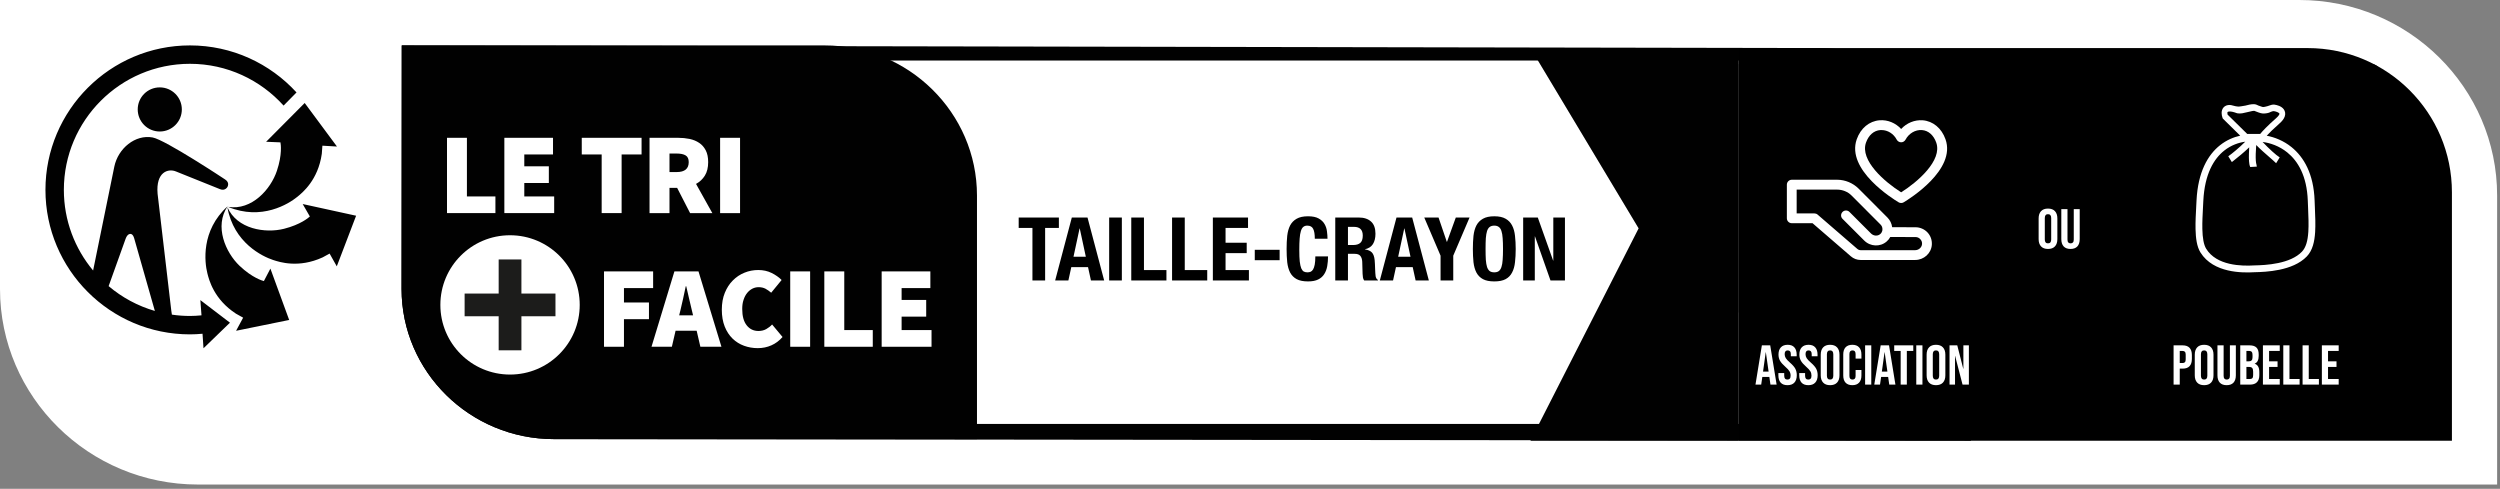 <svg width="312" height="61" viewBox="0 0 312 61" fill="none" xmlns="http://www.w3.org/2000/svg">
<rect x="0" y="0" width="312" height="61" fill="#808080" stroke="none"/>
<g clip-path="url(#clip0_79_1269)">
<path d="M24.698 60.469C11.078 60.469 0 49.521 0 36.062V0H286.948C300.563 0 311.641 10.948 311.641 24.406V60.469" fill="white"/>
<path d="M244.083 52.911H69.135C59.687 52.911 52 45.354 52 36.062V7.557H226.948C236.396 7.557 244.083 15.114 244.083 24.406V52.911ZM227 6L50.167 5.667L50.114 36.062C50.114 46.396 58.646 54.802 69.135 54.802L245.969 55V24.406C245.969 14.073 237.49 6 227 6Z" fill="#010101"/>
<path d="M102.901 5.667H50.114V36.062C50.114 46.396 58.646 54.802 69.135 54.802H121.927V24.406C121.927 14.073 113.391 5.667 102.901 5.667Z" fill="#010101"/>
<path d="M63.651 29.359C58.849 29.359 54.958 33.25 54.958 38.052C54.958 42.854 58.849 46.745 63.651 46.745C68.458 46.745 72.349 42.854 72.349 38.052C72.349 33.25 68.458 29.359 63.651 29.359Z" fill="white"/>
<path d="M69.323 39.469H65.073V43.719H62.234V39.469H57.984V36.636H62.234V32.38H65.073V36.636H69.323" fill="#1C1C1B"/>
<path d="M55.786 26.594V17.198H58.271V24.516H61.828V26.594" fill="white"/>
<path d="M62.943 26.594V17.198H69.016V19.276H65.432V20.755H68.495V22.838H65.432V24.516H69.161V26.594" fill="white"/>
<path d="M75.088 26.594V19.276H72.604V17.198H80.068V19.276H77.578V26.594" fill="white"/>
<path d="M83.552 21.474H84.448C85.448 21.474 85.953 21.062 85.953 20.234C85.953 19.828 85.823 19.547 85.568 19.396C85.312 19.239 84.938 19.161 84.448 19.161H83.552V21.474ZM81.062 26.599V17.198H84.62C85.125 17.198 85.604 17.245 86.062 17.338C86.521 17.438 86.917 17.599 87.26 17.833C87.604 18.062 87.875 18.375 88.078 18.766C88.281 19.156 88.38 19.646 88.38 20.234C88.38 20.906 88.245 21.469 87.969 21.911C87.698 22.354 87.328 22.698 86.865 22.953L88.901 26.599H86.125L84.505 23.443H83.552V26.599" fill="white"/>
<path d="M89.87 26.599H92.359V17.198H89.87V26.599Z" fill="white"/>
<path d="M75.38 43.276V33.87H81.51V35.953H77.87V37.75H80.99V39.833H77.87V43.276" fill="white"/>
<path d="M84.922 38.703L84.76 39.354H86.495L86.338 38.703C86.224 38.25 86.104 37.76 85.99 37.229C85.875 36.698 85.76 36.198 85.641 35.724H85.583C85.479 36.203 85.37 36.708 85.26 37.234C85.151 37.76 85.036 38.25 84.922 38.703ZM81.307 43.276L84.167 33.87H87.172L90.036 43.276H87.406L86.943 41.276H84.312L83.849 43.276" fill="white"/>
<path d="M94.562 43.448C93.969 43.448 93.396 43.349 92.854 43.151C92.307 42.953 91.833 42.651 91.422 42.255C91.01 41.854 90.682 41.354 90.443 40.75C90.203 40.146 90.083 39.448 90.083 38.646C90.083 37.854 90.208 37.151 90.458 36.542C90.708 35.927 91.042 35.411 91.463 34.995C91.88 34.573 92.365 34.25 92.911 34.031C93.458 33.807 94.026 33.698 94.625 33.698C95.25 33.698 95.812 33.823 96.302 34.068C96.797 34.312 97.208 34.604 97.547 34.943L96.245 36.531C96.016 36.333 95.776 36.167 95.531 36.031C95.281 35.906 95 35.839 94.682 35.839C94.401 35.839 94.141 35.901 93.896 36.026C93.651 36.151 93.432 36.333 93.245 36.562C93.057 36.792 92.906 37.078 92.797 37.417C92.682 37.75 92.63 38.135 92.63 38.557C92.63 39.448 92.812 40.125 93.187 40.599C93.557 41.068 94.047 41.307 94.651 41.307C95.021 41.307 95.344 41.229 95.63 41.068C95.911 40.906 96.156 40.719 96.359 40.495L97.661 42.057C97.255 42.521 96.792 42.87 96.266 43.099C95.74 43.333 95.172 43.448 94.562 43.448Z" fill="white"/>
<path d="M98.62 43.276H101.104V33.87H98.62V43.276Z" fill="white"/>
<path d="M102.875 43.276V33.87H105.365V41.193H108.922V43.276" fill="white"/>
<path d="M110.031 43.276V33.87H116.109V35.953H112.521V37.432H115.589V39.516H112.521V41.193H116.255V43.276" fill="white"/>
<path fill-rule="evenodd" clip-rule="evenodd" d="M16.26 29.193C16.26 29.193 15.912 29.151 15.677 29.797L13.557 35.708C15.224 37.12 17.182 38.182 19.328 38.807L16.755 29.771C16.578 29.125 16.26 29.193 16.26 29.193ZM5.672 23.698C5.672 13.755 13.76 5.667 23.703 5.667C28.963 5.667 33.708 7.932 37.005 11.536L35.391 13.177C32.51 9.979 28.338 7.963 23.703 7.963C15.026 7.963 7.969 15.021 7.969 23.698C7.969 27.521 9.344 31.031 11.62 33.76L14.266 20.797C14.74 18.51 16.885 16.755 19.052 17.156C20.641 17.458 28.094 22.396 28.094 22.396C28.729 22.802 28.375 23.349 28.375 23.349C28.375 23.349 28.073 23.875 27.448 23.604L21.979 21.406C21.005 20.995 19.432 21.432 19.667 24.188L21.38 38.786L21.453 39.266C22.188 39.375 22.938 39.432 23.703 39.432C24.188 39.432 24.672 39.401 25.146 39.354L25.005 37.453L28.698 40.271L25.396 43.464L25.276 41.651C24.755 41.698 24.234 41.729 23.703 41.729C13.76 41.729 5.672 33.641 5.672 23.698ZM19.938 16.412C18.417 16.412 17.188 15.182 17.188 13.656C17.188 12.135 18.417 10.906 19.938 10.906C21.458 10.906 22.693 12.135 22.693 13.656C22.693 15.182 21.458 16.412 19.938 16.412ZM37.105 24.564C37.736 24.054 39.7 22.47 40.161 19.193L40.234 18.182L42.052 18.286L38.026 12.854L33.213 17.693L34.979 17.766L35 17.771C35.041 17.969 35.245 19.266 34.557 21.318C33.797 23.604 31.437 26.292 28.463 25.818C32.646 27.568 36.031 25.438 37.094 24.573L37.105 24.564ZM28.375 25.849C29.578 28.609 33.115 29.141 35.448 28.552C37.521 28.026 38.505 27.172 38.672 27.016L38.661 27L37.776 25.463L44.443 26.922L42.031 33.239L41.135 31.646L40.266 32.12C37.265 33.498 34.874 32.706 34.098 32.449L34.078 32.443C32.781 32.016 29.156 30.312 28.375 25.849ZM28.406 25.745C26.713 28.234 28.151 31.51 29.896 33.172C31.489 34.682 32.766 35.036 32.932 35.078L33.745 33.521L36.089 39.932L29.463 41.281L30.344 39.646L29.448 39.146C26.689 37.349 26.082 34.917 25.882 34.116L25.875 34.089C25.542 32.76 25.047 28.786 28.406 25.745Z" fill="#010101"/>
<path d="M132.148 27.146V28.444H130.432V35H128.848V28.444H127.132V27.146H132.148ZM135.512 32.041L134.753 28.51H134.731L133.972 32.041H135.512ZM135.721 27.146L137.8 35H136.15L135.787 33.339H133.697L133.334 35H131.684L133.763 27.146H135.721ZM138.423 35V27.146H140.007V35H138.423ZM141.182 35V27.146H142.766V33.702H145.571V35H141.182ZM146.274 35V27.146H147.858V33.702H150.663V35H146.274ZM155.754 27.146V28.444H152.949V30.292H155.589V31.59H152.949V33.702H155.864V35H151.365V27.146H155.754ZM159.697 31.172V32.47H156.595V31.172H159.697ZM164.088 29.797C164.088 29.225 164.018 28.811 163.879 28.554C163.747 28.29 163.501 28.158 163.142 28.158C162.944 28.158 162.779 28.213 162.647 28.323C162.522 28.426 162.423 28.598 162.35 28.84C162.276 29.075 162.225 29.386 162.196 29.775C162.166 30.156 162.152 30.626 162.152 31.183C162.152 31.777 162.17 32.257 162.207 32.624C162.251 32.991 162.313 33.277 162.394 33.482C162.482 33.68 162.588 33.816 162.713 33.889C162.845 33.955 162.995 33.988 163.164 33.988C163.303 33.988 163.431 33.966 163.549 33.922C163.673 33.871 163.78 33.775 163.868 33.636C163.956 33.489 164.025 33.288 164.077 33.031C164.128 32.767 164.154 32.422 164.154 31.997H165.738C165.738 32.422 165.705 32.826 165.639 33.207C165.573 33.588 165.448 33.922 165.265 34.208C165.089 34.494 164.836 34.718 164.506 34.879C164.183 35.04 163.761 35.121 163.241 35.121C162.647 35.121 162.174 35.026 161.822 34.835C161.47 34.644 161.198 34.369 161.008 34.01C160.824 33.651 160.703 33.222 160.645 32.723C160.593 32.224 160.568 31.674 160.568 31.073C160.568 30.479 160.593 29.933 160.645 29.434C160.703 28.928 160.824 28.495 161.008 28.136C161.198 27.777 161.47 27.498 161.822 27.3C162.174 27.095 162.647 26.992 163.241 26.992C163.805 26.992 164.249 27.084 164.572 27.267C164.902 27.45 165.147 27.685 165.309 27.971C165.47 28.25 165.569 28.554 165.606 28.884C165.65 29.207 165.672 29.511 165.672 29.797H164.088ZM166.641 27.146H169.567C170.227 27.146 170.74 27.315 171.107 27.652C171.473 27.982 171.657 28.488 171.657 29.17C171.657 29.698 171.55 30.131 171.338 30.468C171.125 30.798 170.795 31.011 170.348 31.106V31.128C170.744 31.187 171.033 31.315 171.217 31.513C171.4 31.711 171.514 32.03 171.558 32.47C171.572 32.617 171.583 32.778 171.591 32.954C171.598 33.123 171.605 33.313 171.613 33.526C171.627 33.944 171.649 34.263 171.679 34.483C171.723 34.703 171.818 34.853 171.965 34.934V35H170.249C170.168 34.89 170.117 34.765 170.095 34.626C170.073 34.479 170.058 34.329 170.051 34.175L170.007 32.668C169.992 32.36 169.915 32.118 169.776 31.942C169.636 31.766 169.402 31.678 169.072 31.678H168.225V35H166.641V27.146ZM168.225 30.578H168.885C169.266 30.578 169.559 30.49 169.765 30.314C169.97 30.131 170.073 29.826 170.073 29.401C170.073 28.675 169.706 28.312 168.973 28.312H168.225V30.578ZM176.031 32.041L175.272 28.51H175.25L174.491 32.041H176.031ZM176.24 27.146L178.319 35H176.669L176.306 33.339H174.216L173.853 35H172.203L174.282 27.146H176.24ZM179.529 27.146L180.563 30.182H180.585L181.685 27.146H183.401L181.366 31.909V35H179.782V31.909L177.747 27.146H179.529ZM185.398 31.073C185.398 31.601 185.409 32.052 185.431 32.426C185.46 32.793 185.511 33.093 185.585 33.328C185.665 33.555 185.775 33.724 185.915 33.834C186.061 33.937 186.252 33.988 186.487 33.988C186.721 33.988 186.908 33.937 187.048 33.834C187.194 33.724 187.304 33.555 187.378 33.328C187.458 33.093 187.51 32.793 187.532 32.426C187.561 32.052 187.576 31.601 187.576 31.073C187.576 30.545 187.561 30.098 187.532 29.731C187.51 29.364 187.458 29.064 187.378 28.829C187.304 28.594 187.194 28.426 187.048 28.323C186.908 28.213 186.721 28.158 186.487 28.158C186.252 28.158 186.061 28.213 185.915 28.323C185.775 28.426 185.665 28.594 185.585 28.829C185.511 29.064 185.46 29.364 185.431 29.731C185.409 30.098 185.398 30.545 185.398 31.073ZM183.814 31.073C183.814 30.479 183.839 29.933 183.891 29.434C183.949 28.928 184.07 28.495 184.254 28.136C184.444 27.777 184.716 27.498 185.068 27.3C185.42 27.095 185.893 26.992 186.487 26.992C187.081 26.992 187.554 27.095 187.906 27.3C188.258 27.498 188.525 27.777 188.709 28.136C188.899 28.495 189.02 28.928 189.072 29.434C189.13 29.933 189.16 30.479 189.16 31.073C189.16 31.674 189.13 32.224 189.072 32.723C189.02 33.222 188.899 33.651 188.709 34.01C188.525 34.369 188.258 34.644 187.906 34.835C187.554 35.026 187.081 35.121 186.487 35.121C185.893 35.121 185.42 35.026 185.068 34.835C184.716 34.644 184.444 34.369 184.254 34.01C184.07 33.651 183.949 33.222 183.891 32.723C183.839 32.224 183.814 31.674 183.814 31.073ZM191.917 27.146L193.831 32.525H193.853V27.146H195.305V35H193.501L191.565 29.5H191.543V35H190.091V27.146H191.917Z" fill="black"/>
<path d="M191 6H217V55H210H191L204.5 28.5L191 6Z" fill="#010101"/>
<path d="M217 6H288C297.941 6 306 14.059 306 24V55H217V6Z" fill="black"/>
<rect x="217" y="8" width="31" height="31" fill="black"/>
<path d="M219.881 43.1H220.924L221.722 48H220.952L220.812 47.027V47.041H219.937L219.797 48H219.083L219.881 43.1ZM220.721 46.376L220.378 43.954H220.364L220.028 46.376H220.721ZM223.076 48.07C222.703 48.07 222.42 47.965 222.229 47.755C222.038 47.54 221.942 47.235 221.942 46.838V46.558H222.67V46.894C222.67 47.211 222.803 47.37 223.069 47.37C223.2 47.37 223.298 47.333 223.363 47.258C223.433 47.179 223.468 47.053 223.468 46.88C223.468 46.675 223.421 46.495 223.328 46.341C223.235 46.182 223.062 45.993 222.81 45.774C222.493 45.494 222.271 45.242 222.145 45.018C222.019 44.789 221.956 44.533 221.956 44.248C221.956 43.861 222.054 43.562 222.25 43.352C222.446 43.137 222.731 43.03 223.104 43.03C223.473 43.03 223.75 43.137 223.937 43.352C224.128 43.562 224.224 43.865 224.224 44.262V44.465H223.496V44.213C223.496 44.045 223.463 43.924 223.398 43.849C223.333 43.77 223.237 43.73 223.111 43.73C222.854 43.73 222.726 43.886 222.726 44.199C222.726 44.376 222.773 44.542 222.866 44.696C222.964 44.85 223.139 45.037 223.391 45.256C223.713 45.536 223.935 45.79 224.056 46.019C224.177 46.248 224.238 46.516 224.238 46.824C224.238 47.225 224.138 47.533 223.937 47.748C223.741 47.963 223.454 48.07 223.076 48.07ZM225.681 48.07C225.307 48.07 225.025 47.965 224.834 47.755C224.642 47.54 224.547 47.235 224.547 46.838V46.558H225.275V46.894C225.275 47.211 225.408 47.37 225.674 47.37C225.804 47.37 225.902 47.333 225.968 47.258C226.038 47.179 226.073 47.053 226.073 46.88C226.073 46.675 226.026 46.495 225.933 46.341C225.839 46.182 225.667 45.993 225.415 45.774C225.097 45.494 224.876 45.242 224.75 45.018C224.624 44.789 224.561 44.533 224.561 44.248C224.561 43.861 224.659 43.562 224.855 43.352C225.051 43.137 225.335 43.03 225.709 43.03C226.077 43.03 226.355 43.137 226.542 43.352C226.733 43.562 226.829 43.865 226.829 44.262V44.465H226.101V44.213C226.101 44.045 226.068 43.924 226.003 43.849C225.937 43.77 225.842 43.73 225.716 43.73C225.459 43.73 225.331 43.886 225.331 44.199C225.331 44.376 225.377 44.542 225.471 44.696C225.569 44.85 225.744 45.037 225.996 45.256C226.318 45.536 226.539 45.79 226.661 46.019C226.782 46.248 226.843 46.516 226.843 46.824C226.843 47.225 226.742 47.533 226.542 47.748C226.346 47.963 226.059 48.07 225.681 48.07ZM228.397 48.07C228.019 48.07 227.73 47.963 227.529 47.748C227.328 47.533 227.228 47.23 227.228 46.838V44.262C227.228 43.87 227.328 43.567 227.529 43.352C227.73 43.137 228.019 43.03 228.397 43.03C228.775 43.03 229.064 43.137 229.265 43.352C229.466 43.567 229.566 43.87 229.566 44.262V46.838C229.566 47.23 229.466 47.533 229.265 47.748C229.064 47.963 228.775 48.07 228.397 48.07ZM228.397 47.37C228.663 47.37 228.796 47.209 228.796 46.887V44.213C228.796 43.891 228.663 43.73 228.397 43.73C228.131 43.73 227.998 43.891 227.998 44.213V46.887C227.998 47.209 228.131 47.37 228.397 47.37ZM231.172 48.07C230.803 48.07 230.521 47.965 230.325 47.755C230.133 47.545 230.038 47.249 230.038 46.866V44.234C230.038 43.851 230.133 43.555 230.325 43.345C230.521 43.135 230.803 43.03 231.172 43.03C231.54 43.03 231.82 43.135 232.012 43.345C232.208 43.555 232.306 43.851 232.306 44.234V44.752H231.578V44.185C231.578 43.882 231.449 43.73 231.193 43.73C230.936 43.73 230.808 43.882 230.808 44.185V46.922C230.808 47.221 230.936 47.37 231.193 47.37C231.449 47.37 231.578 47.221 231.578 46.922V46.173H232.306V46.866C232.306 47.249 232.208 47.545 232.012 47.755C231.82 47.965 231.54 48.07 231.172 48.07ZM232.766 43.1H233.536V48H232.766V43.1ZM234.708 43.1H235.751L236.549 48H235.779L235.639 47.027V47.041H234.764L234.624 48H233.91L234.708 43.1ZM235.548 46.376L235.205 43.954H235.191L234.855 46.376H235.548ZM237.203 43.8H236.398V43.1H238.778V43.8H237.973V48H237.203V43.8ZM239.151 43.1H239.921V48H239.151V43.1ZM241.611 48.07C241.233 48.07 240.944 47.963 240.743 47.748C240.542 47.533 240.442 47.23 240.442 46.838V44.262C240.442 43.87 240.542 43.567 240.743 43.352C240.944 43.137 241.233 43.03 241.611 43.03C241.989 43.03 242.278 43.137 242.479 43.352C242.68 43.567 242.78 43.87 242.78 44.262V46.838C242.78 47.23 242.68 47.533 242.479 47.748C242.278 47.963 241.989 48.07 241.611 48.07ZM241.611 47.37C241.877 47.37 242.01 47.209 242.01 46.887V44.213C242.01 43.891 241.877 43.73 241.611 43.73C241.345 43.73 241.212 43.891 241.212 44.213V46.887C241.212 47.209 241.345 47.37 241.611 47.37ZM243.301 43.1H244.267L245.016 46.033H245.03V43.1H245.716V48H244.925L244.001 44.423H243.987V48H243.301V43.1Z" fill="white"/>
<path d="M239.01 31.222H232.203C232.051 31.222 231.908 31.163 231.79 31.061L226.83 26.776C226.72 26.683 226.577 26.633 226.433 26.633H224.223V23.664H229.276C229.951 23.664 230.609 23.933 231.081 24.406L234.691 28.025C234.852 28.185 234.936 28.396 234.928 28.624C234.928 28.683 234.919 28.733 234.911 28.784C234.911 28.801 234.902 28.818 234.902 28.826C234.86 28.978 234.776 29.113 234.649 29.214C234.337 29.492 233.823 29.459 233.502 29.138L230.811 26.447C230.575 26.211 230.187 26.211 229.951 26.447C229.706 26.692 229.706 27.08 229.951 27.316L232.642 30.007C233.418 30.791 234.658 30.842 235.459 30.134C235.645 29.973 235.796 29.788 235.906 29.577L239.061 29.585C239.289 29.585 239.5 29.678 239.651 29.847C239.812 30.015 239.888 30.226 239.871 30.454C239.845 30.876 239.457 31.222 239.01 31.222ZM239.061 28.362L236.142 28.354C236.083 27.907 235.881 27.476 235.56 27.156L231.95 23.537C231.241 22.837 230.271 22.432 229.276 22.432H223.616C223.278 22.432 223 22.71 223 23.048V27.24C223 27.586 223.278 27.856 223.616 27.856H226.205L230.988 31.989C231.326 32.285 231.764 32.445 232.203 32.445H239.01C240.107 32.445 241.026 31.61 241.094 30.538C241.128 29.965 240.942 29.425 240.546 29.003C240.166 28.598 239.618 28.362 239.061 28.362Z" fill="white"/>
<path d="M232.878 17.793C233.207 16.865 233.856 16.291 234.666 16.232C234.717 16.232 234.767 16.232 234.818 16.232C235.586 16.232 236.328 16.688 236.716 17.438C236.826 17.632 237.036 17.759 237.264 17.759C237.492 17.759 237.694 17.632 237.804 17.438C238.226 16.645 239.036 16.173 239.854 16.232C240.664 16.291 241.313 16.865 241.642 17.793C242.435 20.028 239.289 22.727 237.264 24.001C235.24 22.727 232.085 20.028 232.878 17.793ZM236.952 25.25C237.045 25.308 237.155 25.334 237.264 25.334C237.374 25.334 237.484 25.308 237.576 25.25C238.251 24.845 244.156 21.201 242.798 17.379C242.309 15.996 241.237 15.11 239.947 15.009C238.943 14.941 237.956 15.346 237.264 16.097C236.572 15.346 235.586 14.933 234.582 15.009C233.283 15.11 232.211 15.996 231.722 17.379C230.372 21.201 236.269 24.845 236.952 25.25Z" fill="white"/>
<path d="M255.59 31.07C255.212 31.07 254.923 30.963 254.722 30.748C254.522 30.533 254.421 30.23 254.421 29.838V27.262C254.421 26.87 254.522 26.567 254.722 26.352C254.923 26.137 255.212 26.03 255.59 26.03C255.968 26.03 256.258 26.137 256.458 26.352C256.659 26.567 256.759 26.87 256.759 27.262V29.838C256.759 30.23 256.659 30.533 256.458 30.748C256.258 30.963 255.968 31.07 255.59 31.07ZM255.59 30.37C255.856 30.37 255.989 30.209 255.989 29.887V27.213C255.989 26.891 255.856 26.73 255.59 26.73C255.324 26.73 255.191 26.891 255.191 27.213V29.887C255.191 30.209 255.324 30.37 255.59 30.37ZM258.4 31.07C258.027 31.07 257.742 30.965 257.546 30.755C257.35 30.54 257.252 30.235 257.252 29.838V26.1H258.022V29.894C258.022 30.062 258.055 30.183 258.12 30.258C258.19 30.333 258.288 30.37 258.414 30.37C258.54 30.37 258.636 30.333 258.701 30.258C258.771 30.183 258.806 30.062 258.806 29.894V26.1H259.548V29.838C259.548 30.235 259.45 30.54 259.254 30.755C259.058 30.965 258.773 31.07 258.4 31.07Z" fill="white"/>
<path d="M266 8H296C296.552 8 297 8.448 297 9V39H266V8Z" fill="black"/>
<path fill-rule="evenodd" clip-rule="evenodd" d="M279.109 14.106C278.715 13.959 278.442 13.911 278.26 13.914C278.076 13.916 278.017 13.97 278.005 13.983C277.994 13.995 277.976 14.024 277.975 14.103C277.974 14.163 277.984 14.234 278.004 14.306L280.457 16.719H282.07C282.35 16.373 282.982 15.694 284.041 14.766C284.332 14.511 284.438 14.335 284.469 14.243C284.486 14.191 284.48 14.182 284.466 14.164L284.464 14.161C284.428 14.111 284.342 14.044 284.193 13.982C284.059 13.925 283.904 13.887 283.762 13.867C283.659 13.869 283.582 13.893 283.446 13.942L283.419 13.952C283.371 13.97 283.335 13.988 283.3 14.006C283.226 14.044 283.15 14.083 282.951 14.12C282.636 14.18 282.41 14.185 282.155 14.124C281.99 14.085 281.808 14.014 281.587 13.929C281.511 13.9 281.429 13.868 281.342 13.836L281.34 13.836C281.335 13.835 281.315 13.833 281.278 13.834C281.224 13.836 281.153 13.845 281.066 13.86C280.894 13.89 280.691 13.941 280.477 13.995L280.464 13.998C280.252 14.05 280.026 14.107 279.837 14.137C279.742 14.152 279.644 14.163 279.554 14.161L279.525 14.16C279.431 14.159 279.201 14.157 279.109 14.106ZM280.242 13.176C279.947 13.243 279.406 13.302 279.406 13.302C279.09 13.291 278.86 13.228 278.667 13.175C278.513 13.133 278.383 13.097 278.251 13.099C277.953 13.103 277.694 13.192 277.508 13.396C277.321 13.602 277.262 13.865 277.259 14.092C277.257 14.315 277.307 14.53 277.37 14.702L277.402 14.791L279.578 16.932C278.757 17.113 277.88 17.479 277.072 18.114C275.533 19.326 274.301 21.472 274.126 25.024C274.115 25.255 274.102 25.49 274.09 25.726C274.038 26.698 273.984 27.698 274.004 28.602C274.029 29.71 274.162 30.776 274.615 31.504C275.429 32.813 276.76 33.446 278.037 33.744C279.31 34.042 280.582 34.019 281.369 33.972C282.089 33.958 283.275 33.915 284.49 33.66C285.701 33.406 287.004 32.928 287.895 31.999C288.611 31.252 288.855 30.15 288.929 28.97C288.987 28.041 288.943 26.991 288.898 25.922L288.898 25.922L288.898 25.922C288.886 25.625 288.873 25.327 288.863 25.03C288.746 21.692 287.518 19.598 285.98 18.358C284.982 17.554 283.871 17.124 282.887 16.938C283.206 16.591 283.724 16.073 284.477 15.412C284.806 15.124 285.036 14.835 285.137 14.534C285.251 14.195 285.189 13.88 285.014 13.64C284.86 13.429 284.636 13.298 284.439 13.216C284.234 13.131 284.014 13.079 283.824 13.054L283.803 13.051H283.782C283.552 13.051 283.386 13.109 283.23 13.165L283.204 13.175C283.062 13.226 282.907 13.282 282.663 13.328C282.449 13.369 282.436 13.366 282.355 13.344L282.355 13.344L282.355 13.344C282.339 13.339 282.32 13.334 282.297 13.328C282.176 13.299 282.051 13.252 281.854 13.176C281.847 13.173 281.833 13.166 281.815 13.156C281.723 13.109 281.511 13 281.269 13C280.911 13 280.568 13.091 280.362 13.145C280.314 13.158 280.273 13.168 280.242 13.176ZM277.598 18.783C276.294 19.81 275.141 21.702 274.975 25.066C274.964 25.306 274.951 25.547 274.938 25.787L274.938 25.787L274.938 25.787C274.886 26.756 274.835 27.715 274.854 28.584C274.879 29.684 275.017 30.54 275.337 31.055C275.986 32.099 277.071 32.646 278.23 32.916C279.389 33.187 280.569 33.168 281.327 33.123L281.336 33.122L281.345 33.122C282.051 33.109 283.176 33.067 284.316 32.828C285.465 32.587 286.566 32.157 287.281 31.411C287.778 30.892 288.009 30.054 288.08 28.917C288.136 28.037 288.094 27.048 288.05 25.987L288.05 25.987C288.037 25.683 288.024 25.374 288.013 25.06C287.903 21.936 286.769 20.086 285.447 19.02C284.443 18.212 283.307 17.835 282.37 17.716C283.146 18.53 284.026 19.349 284.507 19.645L284.061 20.369C283.86 20.167 283.557 19.904 283.208 19.599L283.208 19.599C282.705 19.161 282.106 18.64 281.574 18.099C281.548 18.445 281.525 18.832 281.515 19.2C281.507 19.516 281.509 19.81 281.526 20.048C281.534 20.167 281.546 20.265 281.56 20.342C281.567 20.38 281.574 20.409 281.581 20.431C281.587 20.452 281.591 20.461 281.591 20.462L281.652 20.794L280.831 20.842C280.732 20.644 280.696 20.361 280.678 20.108C280.659 19.832 280.657 19.508 280.666 19.178C280.672 18.916 280.685 18.645 280.702 18.386C280.011 19.053 279.284 19.631 278.748 20.057C278.673 20.117 278.601 20.173 278.535 20.227L278.089 19.503C278.561 19.174 279.435 18.457 280.209 17.683C279.385 17.793 278.447 18.114 277.598 18.783Z" fill="white"/>
<path d="M271.263 43.1H272.397C272.78 43.1 273.067 43.203 273.258 43.408C273.449 43.613 273.545 43.914 273.545 44.311V44.794C273.545 45.191 273.449 45.492 273.258 45.697C273.067 45.902 272.78 46.005 272.397 46.005H272.033V48H271.263V43.1ZM272.397 45.305C272.523 45.305 272.616 45.27 272.677 45.2C272.742 45.13 272.775 45.011 272.775 44.843V44.262C272.775 44.094 272.742 43.975 272.677 43.905C272.616 43.835 272.523 43.8 272.397 43.8H272.033V45.305H272.397ZM275.076 48.07C274.698 48.07 274.409 47.963 274.208 47.748C274.008 47.533 273.907 47.23 273.907 46.838V44.262C273.907 43.87 274.008 43.567 274.208 43.352C274.409 43.137 274.698 43.03 275.076 43.03C275.454 43.03 275.744 43.137 275.944 43.352C276.145 43.567 276.245 43.87 276.245 44.262V46.838C276.245 47.23 276.145 47.533 275.944 47.748C275.744 47.963 275.454 48.07 275.076 48.07ZM275.076 47.37C275.342 47.37 275.475 47.209 275.475 46.887V44.213C275.475 43.891 275.342 43.73 275.076 43.73C274.81 43.73 274.677 43.891 274.677 44.213V46.887C274.677 47.209 274.81 47.37 275.076 47.37ZM277.886 48.07C277.513 48.07 277.228 47.965 277.032 47.755C276.836 47.54 276.738 47.235 276.738 46.838V43.1H277.508V46.894C277.508 47.062 277.541 47.183 277.606 47.258C277.676 47.333 277.774 47.37 277.9 47.37C278.026 47.37 278.122 47.333 278.187 47.258C278.257 47.183 278.292 47.062 278.292 46.894V43.1H279.034V46.838C279.034 47.235 278.936 47.54 278.74 47.755C278.544 47.965 278.259 48.07 277.886 48.07ZM279.582 43.1H280.744C281.141 43.1 281.43 43.193 281.612 43.38C281.794 43.562 281.885 43.844 281.885 44.227V44.423C281.885 44.675 281.843 44.88 281.759 45.039C281.68 45.198 281.556 45.312 281.388 45.382V45.396C281.771 45.527 281.962 45.867 281.962 46.418V46.838C281.962 47.216 281.862 47.505 281.661 47.706C281.465 47.902 281.176 48 280.793 48H279.582V43.1ZM280.653 45.095C280.807 45.095 280.922 45.055 280.996 44.976C281.076 44.897 281.115 44.764 281.115 44.577V44.304C281.115 44.127 281.083 43.998 281.017 43.919C280.957 43.84 280.859 43.8 280.723 43.8H280.352V45.095H280.653ZM280.793 47.3C280.929 47.3 281.029 47.265 281.094 47.195C281.16 47.12 281.192 46.994 281.192 46.817V46.39C281.192 46.166 281.153 46.012 281.073 45.928C280.999 45.839 280.873 45.795 280.695 45.795H280.352V47.3H280.793ZM282.412 43.1H284.512V43.8H283.182V45.095H284.239V45.795H283.182V47.3H284.512V48H282.412V43.1ZM284.955 43.1H285.725V47.3H286.992V48H284.955V43.1ZM287.362 43.1H288.132V47.3H289.399V48H287.362V43.1ZM289.768 43.1H291.868V43.8H290.538V45.095H291.595V45.795H290.538V47.3H291.868V48H289.768V43.1Z" fill="white"/>
</g>
<defs>
<clipPath id="clip0_79_1269">
<rect width="312" height="61" fill="white"/>
</clipPath>
</defs>
</svg>
